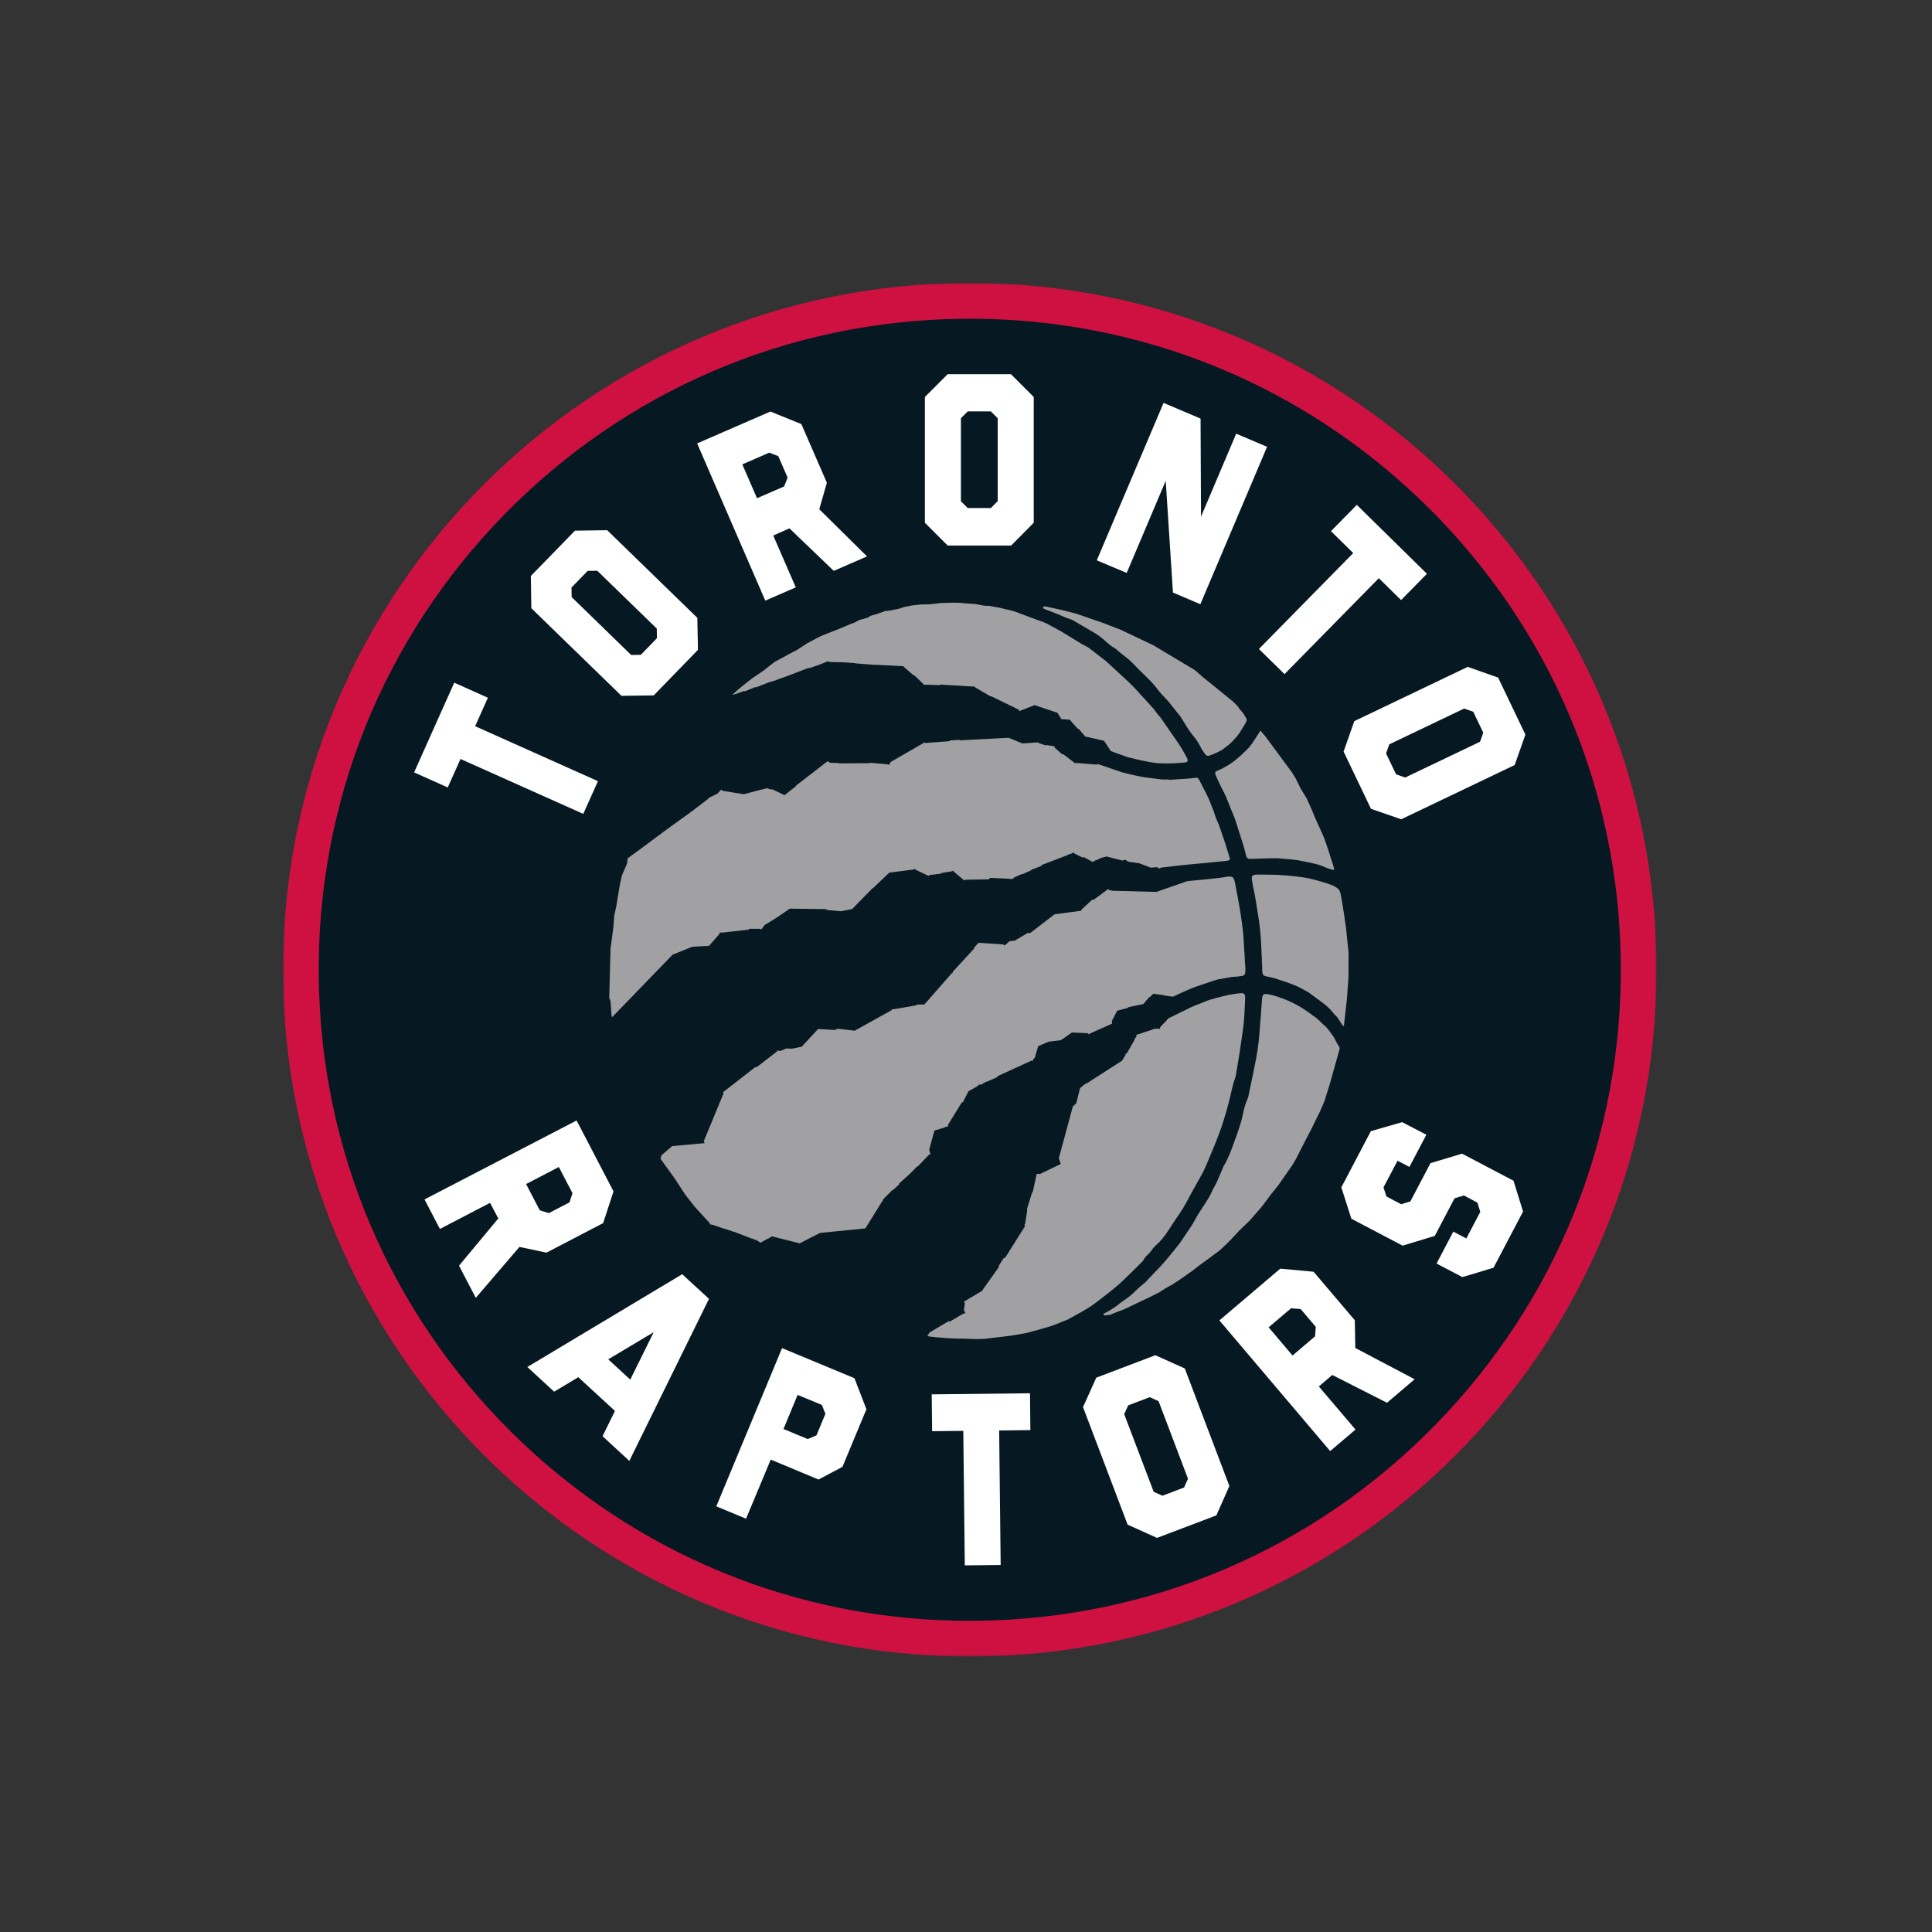 <svg width="512" height="512" viewBox="0 0 512 512" xmlns="http://www.w3.org/2000/svg" xmlns:xlink="http://www.w3.org/1999/xlink"><rect x="0" y="0" width="512" height="512" fill="#333333" stroke="none"/><title>toronto-raptors</title><defs><path id="a" d="M0 0h364v363.962H0"/></defs><g fill="none" fill-rule="evenodd"><g transform="translate(75 75)"><mask id="b" fill="#fff"><use xlink:href="#a"/></mask><path d="M364 182c0 100.522-81.485 182-182 182C81.477 364 0 282.522 0 182 0 81.483 81.478 0 182 0c100.515 0 182 81.484 182 182" fill="#CE1141" mask="url(#b)"/></g><path d="M256.963 429.542c-45.685 0-88.752-17.695-121.257-49.825-32.538-32.157-50.728-75.065-51.236-120.81-.508-46.08 16.955-89.607 49.184-122.555 32.227-32.942 75.353-51.37 121.434-51.876.647-.006 1.302-.017 1.948-.017 45.686 0 88.746 17.69 121.26 49.83 32.536 32.15 50.726 75.05 51.234 120.8.507 46.08-16.962 89.61-49.185 122.56-32.226 32.95-75.353 51.37-121.445 51.87-.642 0-1.295.01-1.937.01" fill="#061922"/><path d="M256.46 109.025l-1.808 1.81v21.99l1.808 1.808h6.13l1.81-1.81v-21.988l-1.81-1.81h-6.13zm17.49 29.505l-5.98 6.04h-16.822l-6.045-6.04v-33.323l6.045-6.045h16.763l6.04 6.045v33.323z" fill="#FFF"/><path d="M390.42 188.62l-2.413-.846-19.836 9.488-.85 2.415 2.65 5.524 2.41.85 19.85-9.48.848-2.41-2.645-5.524zm-19.072 28.503l-8.024-2.778-7.26-15.176 2.842-8.06 30.057-14.38 8.054 2.84 7.23 15.11-2.843 8.06-30.056 14.37z" fill="#FFF"/><path d="M151.455 155.686l.037 2.552 15.77 15.334 2.553-.035 4.278-4.4-.036-2.554-15.77-15.327-2.553.037-4.28 4.393zm33.343 8.03l.17 8.495-11.72 12.07-8.552.12-23.89-23.22-.122-8.542 11.686-12.01 8.537-.122 23.89 23.225z" fill="#FFF"/><path d="M335.797 118.39l-17.694 41.737-7.254-3.1-1.92-29.612-10.34 24.416-7.93-3.34 17.7-41.72 9.803 4.16.12 25.99 9.325-21.993 8.173 3.478" fill="#FFF"/><path d="M200.62 132.038l7.16-3.117c.06-.02.943-2.36.943-2.36l-2.467-5.67-2.38-.94-7.158 3.11 3.903 8.98zm18.512-4.133l-2.015 7.055 12.653 12.49-8.817 3.836-11.744-11.267-4.29 1.9 5.97 13.74-8.08 3.51-18.06-41.66 19.42-8.45 8.2 3.33 6.748 15.51z" fill="#FFF"/><path d="M371.3 159.026l-5.9-5.796-24.99 25.418-6.78-6.66 24.992-25.422-5.905-5.802 6.85-6.966 18.583 18.263-6.85 6.97" fill="#FFF"/><path d="M129.297 184.907l-3.377 7.546 32.538 14.565-3.885 8.67-32.538-14.553-3.376 7.547-8.92-3.988 10.64-23.775 8.902 3.98" fill="#FFF"/><path d="M377.992 300.724l-4.484 8.526-3.147-1.65-.88 1.67-2.84 5.39.78 2.416 4.46 2.354-.56-.31 2.44-.732 5.33-10.142 8.37-2.51 13.63 7.164 2.537 8.163-7.823 14.892s-8.225 2.51-8.28 2.48l-6.82-3.587 4.44-8.455 3.45 1.816 3.697-7.05-.76-2.45-3.583-1.897-2.48.75-5.23 9.955-8.444 2.566-.03.055-13.635-7.165-2.66-8.314 7.824-14.89 8.29-2.39 6.42 3.335" fill="#FFF"/><path d="M139.42 313.79l3.606 6.922c.032.06 2.433.774 2.433.774l5.48-2.854.77-2.435-3.61-6.928-8.69 4.52zm5.41 18.177l-7.17-1.52-11.576 13.496-4.436-8.526 10.408-12.51-2.19-4.138-13.288 6.91-4.073-7.82 40.3-20.92 9.78 18.784-2.748 8.416-15.007 7.816z" fill="#FFF"/><path d="M207.624 378.694l6.412 2.663c.055.024 2.337-.976 2.337-.976l2.372-5.71-.95-2.35-6.414-2.66-3.75 9.04zm-3.37 8.114l-6.544 15.66-7.884-3.274 17.427-41.928 19.176 7.97 3.18 8.223-6.35 15.27-6.34 3.36-12.68-5.29z" fill="#FFF"/><path d="M273.06 378.996l-8.273.097.4 35.642-9.506.1-.4-35.638-8.26.083-.11-9.76 26.05-.29.1 9.766" fill="#FFF"/><path d="M298.976 372.442l-1.046 2.33 7.806 20.568 2.323 1.047 5.73-2.18 1.04-2.327-7.8-20.563-2.33-1.052-5.738 2.177zm26.814 21.387l-3.438 7.76-15.727 5.97-7.794-3.51-11.82-31.15 3.51-7.797 15.66-5.95 7.8 3.506 11.82 31.16z" fill="#FFF"/><path d="M342.532 359.22l5.948-5.058c.05-.042.212-2.535.212-2.535l-4.006-4.713-2.54-.206-5.95 5.05 6.336 7.463zm16.514-9.317l.12 7.327 15.727 8.284-7.32 6.233-14.512-7.37-3.55 3.056 9.71 11.412-6.71 5.706-29.36-34.63 16.13-13.71 8.83.81 10.95 12.89z" fill="#FFF"/><path d="M167.025 365.61l6.215-12.572-12.054 7.195 5.84 5.378zm-.254 21.532l-7.09-6.536 3.29-6.692-9.71-8.94-6.41 3.832-7.1-6.535 41.04-24.59 7.1 6.53-21.11 42.94z" fill="#FFF"/><path d="M292.37 348.19c.15.187.26.422.356.418.508-.03 1.518-.188 1.518-.188l1.017-.436 2.86-1.113s7.13-3.39 7.15-3.41c.03-.02 1.26-.66 1.26-.66l.65-.284.77-.52 1.266-.79 1.507-.825 1.934-1.266 3.364-2.365 1.648-1.3 2.366-1.715 2.156-1.604 1.017-.745 1.42-1.323 1.486-1.47 2.374-2.544 2.774-2.67 3.21-3.7 1.756-2.354.616-.84 1.884-2.33 3.68-5.283 1.03-1.73 2.476-4.865 1.394-2.65 2.38-4.83 1.29-2.934 1.4-4.5s1.65-5.943 2.545-9.053c.103-.357.146-.678-.084-.997-.505-.715-.88-1.62-1.36-2.427-.25-.423-.604-.84-.833-1.193-.236-.343-.86-1.13-1.102-1.414-.26-.3-.574-.56-.894-.803-.77-.72-1.44-1.44-2.09-1.915-.306-.163-.58-.386-.86-.6-2.006-1.536-4.038-2.775-6.32-3.768-.95-.41-1.934-.763-2.93-1.1-.7-.237-1.81-.51-2.54-.63-.42-.073-.753-.085-1.07.133-.313.213-.326.696-.38 1.168-.133 1.24-.18 2.606-.285 3.845-.114 1.29-.205 2.58-.31 3.87-.094 1.16-.15 2.335-.3 3.49-.182 1.53-.394 3.06-.684 4.58-.54 2.84-1.145 5.663-1.74 8.496-.16.773-.27 1.583-.58 2.31-.52 1.19-.89 2.44-1.13 3.71-.52 2.685-1.507 5.214-2.42 7.76-.75 2.076-1.49 4.18-2.67 6.077-.085.12-.127.27-.18.405-.557 1.308-1.085 2.626-1.683 3.92-.375.84-.913 1.608-1.27 2.45-.448 1.07-1.047 2.04-1.664 3.007-.993 1.525-2.034 3.02-2.887 4.63-.6 1.125-1.277 2.185-2.022 3.213-.192.263-.362.534-.544.8-.59.867-1.14 1.768-1.79 2.585-1.246 1.588-2.534 3.15-3.847 4.68-.825.96-1.73 1.846-2.598 2.766-.79.83-1.574 1.663-2.37 2.5-.167.17-.38.31-.566.47-.477.404-.98.78-1.41 1.22-1.03 1.024-2.08 2.01-3.29 2.814-.52.344-1.05.694-1.52 1.09-1.27 1.092-2.71 1.922-4.318 2.75" fill="#A1A1A4"/><path d="M356.087 271.892c.05 0 .072-.092.084-.206.04-.25.07-.678.07-.678l.7-6.202.42-5.816.02-5.76-.01-.902-.682-6.534s-.8-5.89-1.41-8.914c-.222-1.084-.882-1.628-1.76-2.05-.284-.14-.605-.298-.92-.39-.64-.2-1.35-.508-1.996-.677-1.47-.37-2.87-.853-4.363-1.107-1.76-.302-3.553-.49-5.337-.648-1.46-.133-2.93-.187-4.4-.205-1.172-.018-1.874-.037-3.05-.037-.63 0-1.293.025-1.577.405-.286.4-.08 1.1.023 1.8.22 1.43.465 2.14.7 3.56.702 4.2 1.46 8.398 1.616 12.66.073 1.917.186 3.83.265 5.748.025.544.018.9.03 1.45.013.328.085.69.237.927.17.266.436.31.75.406.364.117.715.15 1.08.237.363.09 1.05.23 1.512.375 1.7.55 3.51 1.16 5.153 1.83 1.17.465 2.26 1.142 3.39 1.73.13.073.25.16.37.25.652.49 1.313.98 1.965 1.463 1.538 1.133 3.13 2.233 4.316 3.79.22.295.49.567.768.816.466.41 1.247 1.88 1.81 2.546.1.115.19.15.236.15" fill="#A1A1A4"/><path d="M312.36 202.188c.582-.042 1.11-.054 1.557-.108.333-.043.647-.055.8-.4.137-.345-.13-.72-.202-.883-.126-.285-1.246-2.264-1.246-2.264l-1.09-1.7-4.6-6.638-.96-1.125-.89-1.205-1.51-1.664-3.73-4.08-1.6-1.57-5.768-5.33-4.738-3.65-1.7-.9-5.55-3.39-3.885-2.103-.758-.31-3.16-1.156-4.696-1.757-.37-.084-1.507-.378-.407-.065-1.32-.34-2.795-.517-1.33-.05-2.497-.457-2.983-.192-1.04-.126-1.87-.03-3.128.09-3.093.344-2.39.054-2.12.236-2.17.433-1.64.51-2.673.513-.6-.01-2.49.89-1.47.41-.9.543-2.175.594-1.05.605-1.31.5-3.225 1.35-4.102 1.6-1.35.65-2.873 1.55-2.496 1.64-2.328 1.205-.85.49-2.554 1.356-.41.267-2.9 2.274-2.402 1.63-.47.31-2.72 2.15-.994.822s-1.46 1.25-1.5 1.43l1.027-.306s1.87-.69 1.906-.68c.037.01.363.024.363.024l2.7-1.09h.394l2.95-1.167s1.548-.51 1.548-.472c0 .038 1.57-.58 1.57-.58l2.196-.78 5.31-2.04.483-.023 2.725-.945 2.155-.89.302.23 4.17.098 2.656.21.084.054 5.354.415.05-.04 7.408.383.035.18 2.625 2.253.19-.005 2.675 2.586.25-.12 3.682.11.18-.135 9.252.54.055.21 4.12 2.39.18-.03 7.28 3.55.057.385 4.125-1.605 6.05 2.037 1.03 1.676 2.216.142 2.133 2.412.223.015 1.72 1.96.023.13h.24l4.778 1.085 1.76 2.713 4.42 1.61s4.73 1.203 7.158 1.51c2.156.273 4.715.158 6.39.055" fill="#A1A1A4"/><path d="M353.54 230.2c-.14-.703-.642-2.137-.642-2.137l-.272-.762-.25-.93-.785-2.33-.71-2.04-2.27-5.05-1.03-2.48-1.29-2.87-1.55-2.54-1.394-2.81-.963-1.56-.4-.54-6.613-8.956-.963-1.136c-.15-.195-.203-.345-.41-.345-.016 0-.03.007-.05.007 0 0-2.03 3.333-2.884 4.276-.844.933-2.545 2.494-2.545 2.494s-1.434 1.18-1.676 1.36c-.243.19-1.338.91-1.338.91l-1.506.865s-1.144.535-1.33.6c-.19.074-.4.16-.515.304-.116.15-.157.266-.11.52.05.2.116.393.196.57.61 1.28 1.17 2.59 1.834 3.834 1.005 1.85 1.646 3.85 2.476 5.773.278.635.557 1.284.774 1.936.566 1.707 1.09 3.42 1.637 5.13.236.76.49 1.515.71 2.276.217.77.39 1.533.597 2.31.136.506.475.74.99.73.496-.006.997-.03 1.493-.05 1.772-.046 3.54-.11 5.312-.13.51-.013 4.05.313 4.05.313s1.27.126 1.877.23c1.35.25 2.69.55 4.03.83 1.12.23 2.28.62 3.334 1.1.51.23 1.06.38 1.62.544.178.048.457.085.498.066.044-.016.116-.215.098-.3" fill="#A1A1A4"/><path d="M330.407 190.703c-.05-.26-.52-.974-.52-.974l-.34-.6-.957-1.11-.646-.93-1.205-1.19s-.27-.23-.41-.336c-2.11-1.717-6.33-5.125-6.33-5.137 0-.01-1.17-.93-1.17-.93l-2.19-1.913-10.96-6.57-8.64-4.096s-4.59-1.8-4.59-1.786c-.01.006-1.668-.6-1.687-.587-.03.01-5.646-1.94-5.646-1.94l-3.986-1.01-3.867-.837-.606-.053-.342.34.152.17s.39.192.57.27c1.2.47 2.415.914 3.606 1.4.787.306 1.53.73 2.335.966.57.16 1.09.365 1.576.65 1.84 1.064 3.666 2.13 5.486 3.217 1.09.646 2.1 1.415 3.033 2.29.71.65 1.45 1.28 2.304 1.745.386.212.7.56 1.05.85.184.15.372.31.565.47 1.07.883 2.233 1.646 3.19 2.68 1.02 1.095 2.09 2.136 3.16 3.176 1.016.99 2.044 1.965 2.915 3.096.71.935 1.455 1.848 2.277 2.678 1.59 1.57 2.8 3.44 4.25 5.12.176.2.29.462.44.693.935 1.474 1.77 3.005 2.895 4.355.787.937 1.49 1.923 2.02 3.047.31.665.775 1.28 1.193 1.89.243.363.655.532.872.52.21-.02.616-.2.616-.2l.776-.31s1.02-.46 1.37-.61c.35-.167 1.03-.547 1.28-.77.242-.226 1.27-.933 1.85-1.465.58-.53 1.755-1.91 1.755-1.91l.84-1.133 1.467-2.43s.286-.55.238-.813" fill="#A1A1A4"/><path d="M325.837 227.185c-.59-1.826-1.06-3.552-1.706-5.355-.53-1.464-.94-2.982-1.62-4.405-.41-.84-.63-1.78-.95-2.662-.17-.448-.39-.867-.54-1.313-.8-2.3-1.9-4.164-2.993-6.324-.056-.116-.11-.223-.213-.41-.103-.202-.195-.39-.467-.54-.275-.158-.5-.054-.995.013-.943.1-2.12.23-2.607.23-.44 0-2.29.14-3.756.26l-.346-.11h-1.79l-4.727-.61c-1.725-.258-5.688-1.257-5.688-1.257l-2.9-.99-3.577-1.23-.28.15-5.56-.44-.18.104-3.13-2.39-.36-.02-1.95-1.76-.075-.35-2.172-.335-.203.09-1.786-.61-.2-.186-4.09.294-3.71-1.51-12.86.68-.204-.135-2.425.18-.256.19-6.33.477-.175-.158-9.024 5.21-.104.383-.42.37-.204-.15-4.532-.424-.247.11-8.024.05-.17-.086-2.286-.072-.694-.405-8.41 6.504-.03.156-2.947 2.324-3.298-1.56-.195.097-1.22-.37s-6.06 1.545-6 1.587c.054.042-5.66-.896-5.66-.896l-.396-.32-1.073 1.1-2.26 1.084-.06.195-4.52 3.45-6.42 4.63-7.224 5.37-3.256 2.37-.165 1.39-1.366 3.17-.59 2.73-.91 5.52-.53 2.383-.2 2.86-.786 5.962-.34 13.044.35.766.236 3.59s.055.62.2.65c.006.006.01 0 .01.006L178.244 253l5.247-2.113 4.42-.23 2.665-3.056.256-.575.328.152 7.196-.81.314-.23h2.687l.41.164.857-1.145 3.227-1.99 3.452-2.364 9.693.13.065.21 3.8.346 2.966-.585 5.435-5.545.1.003 4.32-4.11 6.485-.83.254-.175.284.28 3.37 1.59.24-.22 2.99-.36.143-.17 2.796-.463.252-.157 3.05 2.6.17-.2 6.25-.113.526-.393 5.028.244.27.11.773-.193.134-.23 2.002-.9.235.02 2.31-1.045.194-.2 2.47-.94.18-.283 6.845-2.62.055-.104 1.204-.374.264-.267.34.37 1.987.973.61.02 2.23 1.25.143-.216.686-.32.07.03 1.11-.52.05-.08 1.6-.38 4.1 1.063.86-.195.75.497 3.007.453 2.94 1.14s1.7-.13 1.72-.13c.02 0 .55.377.55.377l.43-.252s5.79-.72 8.7-.957c1.89-.15 3.764-.35 5.653-.533 1.064-.103 2.13-.2 3.196-.327.57-.07.862-.29.655-.95" fill="#A1A1A4"/><path d="M330.067 256.89c0-.398-.072-.66-.098-1.053-.07-1.12-.12-2.23-.18-3.357-.02-.37-.07-.738-.09-1.115-.09-1.39-.12-2.788-.26-4.174-.18-1.76-.44-3.51-.7-5.25-.21-1.35-.47-2.7-.71-4.05-.26-1.41-.49-2.7-.79-4.11-.31-1.42-.618-1.61-2.08-1.44-.12.03-.25.04-.37.07-.54.11-1.296.18-1.84.26-2.84.37-5.52.525-8.36.86l-8.15 2.837-11.79-.31-1.28-.42-.006.207-3.474 2.567-.484.045-2.748 2.55-.153.35-7.052.948-6.44 4.968-.67-.015-3.434 2.02-1.35.152-1.348 1.138-.35-.28-6.567-.442-1.137 1.28.024.21-5.674 6.195-.073.358-.22.05-7.24 8.26-1.982.018-.163.206-5.935 1.03-.46-.028s-.12.272-.15.29c-.03.02-9.786 5.434-9.786 5.434l-4.39-.52-.924.334-4.38-.264-4.34 4.69-2.596.525-1.467-.06-1.537.645-.92-.097.05.182-5.398 4.18-.516.1-8.422 6.55.073.393-5.21 12.61.216.53-8.6.78-2.83 2.438-.267.917 3.827 5.31 2.83 4.336 2.44 3.11 3.97 4.32s.024.306.11.32c.073.03.526.06.544.08.026.016 2.38.8 2.397.81.01.016 2.924.918 2.924.918s.03.146.065.146c.022 0 .29-.044.29-.044l4.86 1.88.37-.017.263.32s.41 0 .436.006c.03.003 1.143.754 1.143.754l2.03-1.114.096.007.913-.588 7.37 1.862 5.402-2.765 12.007-1.195 4.92-7.914c.78-.78 2.18-2.2 2.18-2.2l.186-.015s1.694-1.557 1.725-1.587c.026-.038 0-.22 0-.22l3.095-2.814 1.445-1.51s.32-.19.362-.194c.04-.005 1.665-1.725 1.665-1.725l1.334-1.38.356-.08-.345-1.22 1.39-5.076 2.688-.808.103-.104.803-.18.013-.444 3.603-5.854.34-.142 1.473-2.884 2.46-1.385.324-.4.483.068s1.43-.84 1.47-.826h.17l2.65-1.17.218-.316 8.82-4.04.533-.054.098-.483.346-.26.908-3.08 2.79-1.197 3.22-.393 2.93-2.027 4.177.175.413.344.2-.26 5.835-2.61-.03-.75 1.398-2.677 2.862-.76.145-.185 3.93-.83 1.503-1.783.195-.04s.908-.883.93-.902c.037-.007 2.7.37 2.7.37l.14.095 1.47.21.917.1s3.96-1.86 5.62-2.49c.702-.27 1.385-.446 2.04-.68.912-.33 1.826-.65 2.752-.96.464-.15.91-.27 1.372-.404l1.85-.34 2.142-.364 1.308-.08s.636-.08.87-.12c.245-.036.608-.036.89-.29.286-.253.274-.52.305-.756.03-.25.038-.37.038-.726" fill="#A1A1A4"/><path d="M329.976 264.605c.012-.307.055-.827-.2-1.105-.254-.273-.574-.316-.786-.31-.205 0-1.223.133-1.223.133l-1.705.26c-.195.03-.382.06-.57.11-1.022.248-2.045.453-3.048.737-1.127.32-2.276.617-3.335 1.09-1.13.5-2.39.895-3.51 1.434-.41.187-4.19 2.04-5.92 2.898l-2.21 2.354-.09.51-.29-.128-1.39.077-.07.11-4.51 1.494.056.49-.47.46-.006.29-2.105 3.69-.285.01-.05.39s-.43.7-.9 1.495l-9.484 6.09-.203-.02-1.44 1.202-1 3.992-.926.89-3.7 13.69.5 1.542-5.48 2.625h-.884l-1.047 4.77-.178.165-1.355 4.33.08.222-.566 3.734-.2.26.182.34-5.26 8.357-.4.12-1.29 2.023-.03.404s-4.49 6.342-4.497 6.323c-.005-.025-4.743 2.81-4.743 2.81l.26.402c0 .04-.244 1.91-.244 1.91l.41.71-.682.21-3.42 2.026-.373-.08-5.035 2.977-.59.94c0 .084 1.966.297 1.966.297l3.266.26 2.22.115 2.585.04 1.198.05 1.95.05 1.94-.05 7.044-.847 4.188-.737 3.164-.86 3.438-1.004 4.37-1.73.32-.193 1.235-.69s3.53-1.87 5.12-3.067c2.73-2.06 5.486-4.1 7.967-6.46.852-.81 1.693-1.62 2.53-2.45.797-.784 1.583-1.582 2.377-2.375.14-.14.32-.28.386-.456.266-.64.78-1.074 1.253-1.566.32-.343.67-.67.923-1.07.543-.853 1.337-1.47 2.037-2.17.556-.558 1.076-1.174 1.53-1.82.835-1.184 1.61-2.405 2.403-3.61 1.055-1.61 2.21-3.16 3.11-4.844.97-1.8 1.926-3.61 2.94-5.38.87-1.515 1.75-3.04 2.417-4.64 1.096-2.647 2.246-5.27 3.26-7.955 1.086-2.85 1.95-5.754 2.726-8.695.586-2.192.925-4.443 1.723-6.574.1-.28.15-.58.2-.87.3-1.79.61-3.584.89-5.38.26-1.7.503-3.402.75-5.1.17-1.156.352-2.32.45-3.48.13-1.617.21-3.232.28-4.85 0-.18.02-.523.02-.523l.024-.826" fill="#A1A1A4"/></g></svg>